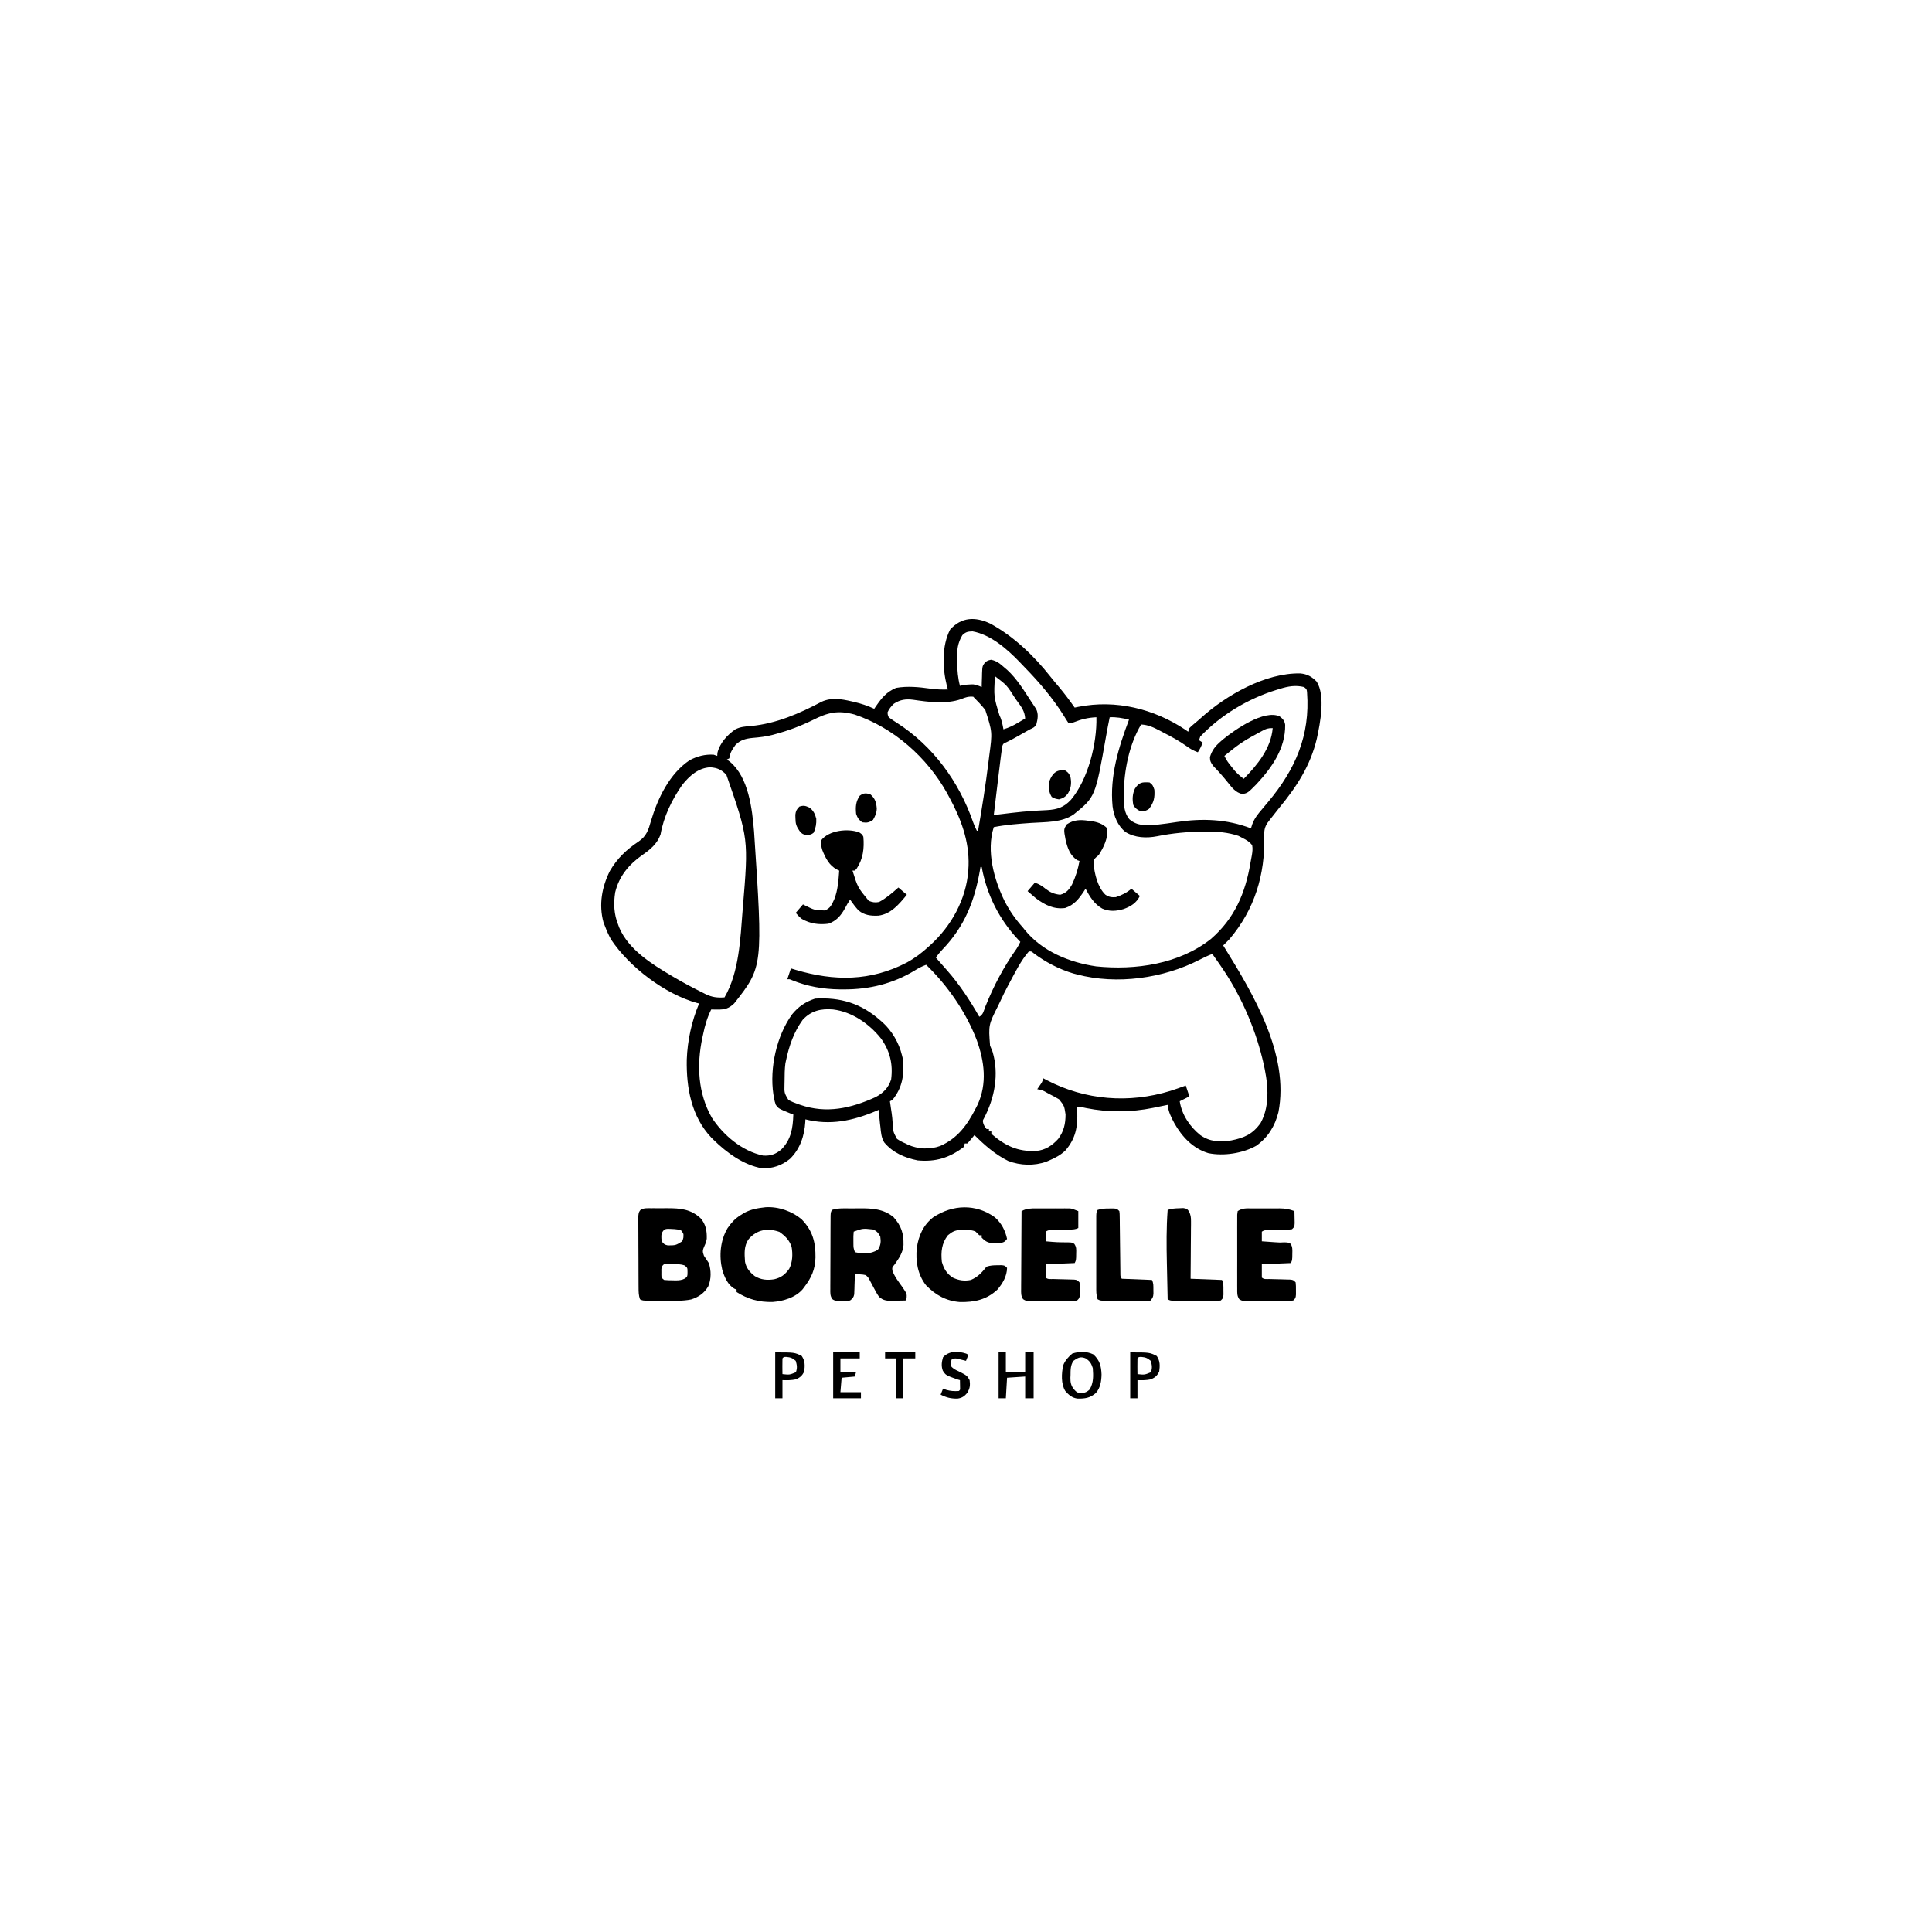 <?xml version="1.0" encoding="UTF-8"?>
<svg version="1.1" xmlns="http://www.w3.org/2000/svg" width="1600" height="1600">
<path d="M0 0 C19.288 10.433 36.337 26.778 49.852 43.926 C52.177 46.876 54.595 49.735 57.023 52.602 C61.613 58.089 65.841 63.755 69.961 69.602 C71.014 69.385 72.067 69.168 73.152 68.945 C104.05 62.859 135.389 70.476 161.645 87.941 C162.409 88.489 163.173 89.037 163.961 89.602 C164.291 88.612 164.621 87.622 164.961 86.602 C166.527 85.023 166.527 85.023 168.523 83.352 C169.164 82.81 169.805 82.269 170.465 81.711 C171.289 81.015 172.112 80.319 172.961 79.602 C173.528 79.089 174.094 78.576 174.678 78.048 C195.602 59.226 227.787 40.78 256.832 41.285 C262.665 41.875 266.352 43.951 270.398 48.102 C277.734 59.838 273.319 82.401 270.5 95.346 C265.12 117.859 253.806 135.126 239.242 152.793 C236.767 155.84 234.343 158.919 231.961 162.039 C231.218 163.007 230.476 163.975 229.711 164.973 C227.315 168.571 226.818 171.396 226.969 175.664 C227.759 207.93 219.039 236.859 197.961 261.602 C196.328 263.308 194.657 264.957 192.961 266.602 C193.322 267.183 193.683 267.765 194.056 268.364 C217.934 306.912 247.938 357.099 238.703 404.664 C235.775 416.252 230.157 425.437 220.336 432.477 C209.063 438.784 193.254 441.181 180.711 438.602 C168.097 434.866 158.837 425.072 152.538 413.842 C149.828 408.834 147.598 404.366 146.961 398.602 C146.402 398.717 145.843 398.833 145.268 398.953 C142.687 399.486 140.105 400.012 137.523 400.539 C136.645 400.721 135.766 400.904 134.861 401.092 C116.553 404.807 97.769 404.934 79.445 401.258 C75.897 400.478 75.897 400.478 71.961 400.602 C72.007 401.701 72.054 402.801 72.102 403.934 C72.486 416.767 70.925 426.286 62.293 436.375 C58.33 440.159 53.971 442.463 48.961 444.602 C48.169 444.941 47.378 445.28 46.562 445.629 C36.449 449.274 24.915 448.866 14.93 445.055 C4.281 439.843 -4.708 431.932 -13.039 423.602 C-13.654 424.36 -13.654 424.36 -14.281 425.133 C-14.82 425.783 -15.359 426.432 -15.914 427.102 C-16.448 427.751 -16.981 428.401 -17.531 429.07 C-18.029 429.576 -18.526 430.081 -19.039 430.602 C-19.699 430.602 -20.359 430.602 -21.039 430.602 C-21.369 431.592 -21.699 432.582 -22.039 433.602 C-33.96 442.52 -45.126 445.961 -60.039 444.602 C-70.641 442.507 -80.735 438.169 -87.743 429.718 C-90.169 425.757 -90.458 421.46 -90.914 416.914 C-91.03 415.978 -91.146 415.041 -91.266 414.076 C-91.73 410.207 -92.039 406.505 -92.039 402.602 C-93.385 403.182 -93.385 403.182 -94.758 403.773 C-113.815 411.815 -132.567 415.766 -153.039 410.602 C-153.065 411.268 -153.091 411.934 -153.117 412.621 C-153.827 424.163 -157.393 435.18 -165.887 443.387 C-172.628 448.842 -180.204 451.4 -188.887 451.145 C-204.168 448.512 -218.269 438.186 -229.039 427.602 C-229.979 426.681 -229.979 426.681 -230.938 425.742 C-247.489 408.217 -251.717 384.432 -251.289 361.168 C-250.753 345.553 -247.171 328.985 -241.039 314.602 C-241.883 314.422 -241.883 314.422 -242.745 314.238 C-269.521 306.808 -298.84 284.428 -314.039 261.602 C-315.985 258.02 -317.602 254.414 -319.039 250.602 C-319.452 249.529 -319.864 248.457 -320.289 247.352 C-324.251 232.826 -321.604 218.074 -314.914 204.789 C-308.824 194.368 -301.068 187.076 -291.129 180.48 C-284.626 176.046 -283.004 170.884 -280.914 163.414 C-275.342 144.739 -265.584 124.272 -248.871 113.16 C-242.538 109.84 -236.219 108.187 -229.039 108.602 C-227.554 109.097 -227.554 109.097 -226.039 109.602 C-225.998 108.797 -225.957 107.993 -225.914 107.164 C-223.892 98.932 -217.899 92.373 -211.039 87.602 C-206.83 85.457 -202.671 85.204 -198.039 84.852 C-177.043 82.831 -157.978 74.506 -139.52 64.73 C-131.615 61.133 -123.326 62.451 -115.164 64.352 C-114.38 64.529 -113.597 64.707 -112.79 64.89 C-106.969 66.26 -101.458 68.042 -96.039 70.602 C-95.543 69.866 -95.046 69.129 -94.535 68.371 C-89.693 61.416 -85.88 56.676 -77.977 53.289 C-68.507 51.636 -59.13 52.572 -49.686 53.885 C-44.738 54.563 -40.024 54.78 -35.039 54.602 C-35.348 53.488 -35.658 52.374 -35.977 51.227 C-39.574 36.634 -40.155 18.656 -33.227 5.039 C-23.883 -5.373 -12.478 -5.862 0 0 Z M-23.039 9.602 C-26.956 16.099 -27.621 22.019 -27.414 29.477 C-27.401 30.441 -27.388 31.405 -27.375 32.399 C-27.234 38.929 -26.736 45.269 -25.039 51.602 C-24.297 51.44 -23.554 51.279 -22.789 51.113 C-20.47 50.682 -18.388 50.438 -16.039 50.414 C-15.4 50.4 -14.76 50.386 -14.102 50.371 C-11.515 50.66 -9.411 51.56 -7.039 52.602 C-7.013 51.349 -6.987 50.096 -6.961 48.805 C-6.905 47.154 -6.847 45.503 -6.789 43.852 C-6.768 42.614 -6.768 42.614 -6.746 41.352 C-6.499 35.224 -6.499 35.224 -4.164 32.062 C-2.039 30.602 -2.039 30.602 0.711 29.977 C5.527 30.903 8.328 33.411 11.961 36.602 C12.639 37.174 13.317 37.746 14.016 38.336 C22.179 45.812 27.96 55.386 33.961 64.602 C34.697 65.702 34.697 65.702 35.448 66.825 C35.902 67.52 36.356 68.214 36.824 68.93 C37.428 69.843 37.428 69.843 38.044 70.774 C40.133 74.938 39.358 79.08 38.211 83.477 C36.707 86.032 35.609 86.376 32.961 87.602 C31.73 88.279 30.503 88.966 29.281 89.66 C28.258 90.239 28.258 90.239 27.215 90.83 C25.803 91.632 24.392 92.434 22.98 93.236 C19.855 95.005 16.754 96.701 13.516 98.262 C10.846 99.345 10.846 99.345 9.961 101.602 C9.546 104.384 9.177 107.157 8.84 109.949 C8.735 110.794 8.63 111.639 8.522 112.509 C8.186 115.227 7.855 117.945 7.523 120.664 C7.304 122.438 7.085 124.212 6.865 125.986 C5.523 136.853 4.228 147.726 2.961 158.602 C3.607 158.521 4.253 158.441 4.919 158.358 C8.036 157.974 11.155 157.599 14.273 157.227 C15.43 157.088 16.587 156.949 17.779 156.806 C23.999 156.087 30.202 155.484 36.453 155.098 C37.658 155.023 38.863 154.948 40.104 154.871 C42.423 154.736 44.742 154.615 47.062 154.512 C55.503 154.02 60.988 152.29 66.898 145.914 C81.106 128.958 88.461 99.385 87.961 77.602 C81.183 77.896 75.513 79.246 69.211 81.762 C66.961 82.602 66.961 82.602 64.961 82.602 C63.631 80.669 62.416 78.735 61.211 76.727 C51.979 61.927 40.775 48.779 28.624 36.312 C27.153 34.799 25.7 33.268 24.25 31.734 C14.056 21.144 0.406 9.156 -14.602 6.477 C-18.615 6.622 -20.112 6.837 -23.039 9.602 Z M3.961 43.602 C2.928 60.383 2.928 60.383 7.715 76.141 C9.589 79.842 10.216 83.539 10.961 87.602 C15.499 86.252 19.28 84.41 23.336 81.977 C24.396 81.345 25.455 80.713 26.547 80.062 C27.344 79.58 28.14 79.098 28.961 78.602 C28.586 72.632 25.893 69.068 22.461 64.414 C21.923 63.67 21.385 62.926 20.83 62.16 C13.797 51.055 13.797 51.055 3.961 43.602 Z M239.836 54.102 C238.925 54.376 238.014 54.651 237.076 54.934 C213.355 62.31 191.207 75.566 173.961 93.602 C173.631 94.592 173.301 95.582 172.961 96.602 C173.951 97.262 174.941 97.922 175.961 98.602 C174.836 101.574 173.738 103.936 171.961 106.602 C168.336 105.293 165.523 103.708 162.441 101.406 C156.664 97.276 150.574 93.984 144.273 90.727 C143.185 90.146 142.096 89.566 140.975 88.969 C135.602 86.173 131.061 83.863 124.961 83.602 C114.885 100.543 110.802 122.091 110.586 141.602 C110.572 142.462 110.558 143.322 110.543 144.209 C110.59 150.384 111.128 157.423 115.413 162.23 C122.169 167.982 129.543 167.113 137.961 166.602 C143.544 166.024 149.088 165.194 154.637 164.355 C175.878 161.21 195.774 161.939 215.961 169.602 C216.518 167.857 216.518 167.857 217.086 166.078 C218.891 161.28 221.645 157.831 224.961 153.977 C226.132 152.572 227.303 151.167 228.473 149.762 C229.058 149.064 229.644 148.367 230.248 147.649 C252.677 120.847 265.073 92.599 262.41 57.113 C262.179 54.438 262.179 54.438 259.961 52.602 C252.859 50.843 246.684 51.959 239.836 54.102 Z M-24.102 62.602 C-36.555 66.905 -50.871 64.997 -63.684 63.138 C-69.764 62.331 -74.528 62.947 -79.789 66.414 C-82.143 68.703 -83.691 70.605 -85.039 73.602 C-84.875 75.652 -84.875 75.652 -84.039 77.602 C-81.773 79.314 -79.572 80.807 -77.164 82.289 C-47.299 101.455 -25.792 131.011 -14.195 164.379 C-13.284 166.92 -12.321 169.234 -11.039 171.602 C-10.709 171.602 -10.379 171.602 -10.039 171.602 C-6.774 152.696 -3.77 133.771 -1.439 114.726 C-1.216 112.908 -0.989 111.091 -0.758 109.273 C1.825 89.887 1.825 89.887 -4.039 71.602 C-7.139 67.693 -10.515 64.126 -14.039 60.602 C-17.957 60.274 -20.522 61.083 -24.102 62.602 Z M-146.789 79.852 C-156.956 84.843 -167.11 88.669 -178.039 91.602 C-178.701 91.786 -179.363 91.971 -180.045 92.162 C-185.609 93.653 -191.131 94.24 -196.859 94.725 C-202.378 95.279 -206.844 96.402 -210.902 100.469 C-213.587 104.188 -215.474 106.944 -216.039 111.602 C-217.029 112.097 -217.029 112.097 -218.039 112.602 C-216.74 113.561 -216.74 113.561 -215.414 114.539 C-200.06 127.545 -197.14 153.318 -195.557 172.251 C-188.143 284.249 -188.143 284.249 -212.039 314.602 C-216.467 318.819 -219.711 319.735 -225.727 319.664 C-226.72 319.655 -227.714 319.646 -228.738 319.637 C-229.877 319.619 -229.877 319.619 -231.039 319.602 C-234.353 326.252 -236.236 332.778 -237.727 340.039 C-237.939 341.012 -238.151 341.984 -238.369 342.986 C-243.136 365.496 -242.119 388.957 -230.477 409.289 C-220.912 423.832 -205.484 436.943 -188.039 440.602 C-181.966 440.967 -177.747 439.561 -173.039 435.602 C-164.863 427.425 -163.391 417.829 -163.039 406.602 C-163.943 406.261 -164.846 405.921 -165.777 405.57 C-175.208 401.695 -175.208 401.695 -177.535 398.633 C-178.297 396.581 -178.736 394.768 -179.039 392.602 C-179.214 391.668 -179.39 390.735 -179.57 389.773 C-182.781 368.049 -176.937 341.435 -164.039 323.602 C-158.682 317.07 -153.003 313.256 -145.039 310.602 C-124.097 309.352 -106.963 314.484 -91.039 328.602 C-90.414 329.133 -89.789 329.664 -89.145 330.211 C-81.341 337.328 -75.489 347.339 -73.039 357.602 C-72.699 358.994 -72.699 358.994 -72.352 360.414 C-71.067 373.521 -72.509 384.171 -81.039 394.602 C-81.699 394.932 -82.359 395.262 -83.039 395.602 C-82.918 396.438 -82.797 397.275 -82.672 398.137 C-82.421 399.883 -82.421 399.883 -82.164 401.664 C-81.876 403.569 -81.876 403.569 -81.582 405.512 C-81.192 408.23 -80.934 410.919 -80.777 413.66 C-80.431 420.737 -80.431 420.737 -77.191 426.773 C-74.87 428.382 -72.643 429.519 -70.039 430.602 C-69.092 431.083 -69.092 431.083 -68.125 431.574 C-59.921 435.327 -49.872 435.721 -41.438 432.664 C-26.95 426.246 -19.072 415.359 -12.039 401.602 C-11.531 400.612 -11.023 399.622 -10.5 398.602 C-2.321 380.999 -4.785 362.417 -11.241 344.674 C-20.163 321.502 -35.237 299.864 -53.039 282.602 C-56.473 283.883 -59.451 285.384 -62.539 287.352 C-80.634 298.326 -100.043 303.007 -121.102 302.977 C-122.268 302.975 -123.433 302.973 -124.635 302.972 C-138.296 302.781 -151.458 300.537 -164.141 295.336 C-166.011 294.481 -166.011 294.481 -168.039 294.602 C-167.049 291.632 -166.059 288.662 -165.039 285.602 C-163.674 286.011 -162.309 286.421 -160.902 286.844 C-129.151 296.25 -99.032 296.314 -69.164 280.789 C-62.469 277.139 -56.662 272.765 -51.039 267.602 C-50.553 267.164 -50.068 266.726 -49.567 266.274 C-32.132 250.407 -19.935 228.439 -18.129 204.613 C-18.099 203.949 -18.07 203.286 -18.039 202.602 C-17.999 201.948 -17.959 201.294 -17.918 200.621 C-17.259 179.962 -24.318 161.444 -34.039 143.602 C-34.605 142.543 -35.171 141.485 -35.754 140.395 C-52.256 110.768 -79.978 86.272 -112.25 75.352 C-126.12 71.622 -134.268 73.563 -146.789 79.852 Z M98.961 77.602 C97.872 82.898 96.844 88.2 95.918 93.527 C87.057 143.62 87.057 143.62 69.164 158.051 C59.201 165.005 45.769 164.288 34.086 165.102 C23.617 165.834 13.279 166.568 2.961 168.602 C-3.397 188.31 3.167 212.227 12.068 230.143 C16.185 238.101 20.964 244.913 26.961 251.602 C27.51 252.292 28.059 252.983 28.625 253.695 C42.948 271.476 65.714 280.699 87.773 283.914 C120.256 287.233 156.457 282.051 182.711 261.289 C202.397 244.314 211.425 223.036 215.583 197.849 C215.919 195.851 216.309 193.862 216.707 191.875 C217.183 188.903 217.491 186.562 216.961 183.602 C214.744 180.691 212.209 179.206 208.961 177.602 C207.868 177.024 206.775 176.447 205.648 175.852 C197.035 172.932 188.38 172.242 179.336 172.289 C177.74 172.292 177.74 172.292 176.112 172.295 C163.519 172.449 150.701 173.621 138.344 176.134 C129.387 177.892 119.827 177.493 111.961 172.602 C105.528 167.352 102.377 159.474 101.344 151.395 C98.922 126.397 106.251 102.657 114.961 79.602 C109.498 78.247 104.601 77.362 98.961 77.602 Z M-255.039 133.602 C-263.633 145.977 -270.403 159.81 -273.008 174.723 C-275.758 182.4 -281.516 187.158 -288.039 191.664 C-299.053 199.335 -307.401 209.275 -310.57 222.613 C-312.04 231.98 -311.612 240.802 -308.039 249.602 C-307.598 250.779 -307.598 250.779 -307.148 251.98 C-299.349 270.111 -280.337 281.959 -264.039 291.602 C-263.388 291.988 -262.736 292.375 -262.065 292.774 C-254.244 297.385 -246.239 301.638 -238.102 305.664 C-237.333 306.059 -236.564 306.453 -235.772 306.86 C-230.266 309.513 -226.142 309.983 -220.039 309.602 C-207.927 288.952 -206.883 260.996 -205.039 237.602 C-204.952 236.538 -204.952 236.538 -204.864 235.453 C-200.091 178.174 -200.091 178.174 -218.453 125.344 C-222.383 121.026 -226.089 119.4 -231.914 119.039 C-241.78 119.517 -249.097 126.204 -255.039 133.602 Z M-8.039 201.602 C-8.149 202.259 -8.258 202.917 -8.371 203.595 C-12.863 229.843 -21.121 250.795 -39.691 270.113 C-41.657 272.196 -43.385 274.27 -45.039 276.602 C-44.661 277.028 -44.284 277.455 -43.895 277.895 C-42.685 279.268 -41.482 280.646 -40.281 282.027 C-38.714 283.826 -37.135 285.615 -35.547 287.395 C-25.267 299.067 -16.763 312.118 -9.039 325.602 C-5.833 323.999 -5.328 320.614 -4.102 317.414 C2.745 300.296 11.111 284.384 21.807 269.359 C23.026 267.503 24.006 265.604 24.961 263.602 C24.427 263.054 23.894 262.506 23.344 261.941 C7.402 244.979 -2.848 224.519 -7.039 201.602 C-7.369 201.602 -7.699 201.602 -8.039 201.602 Z M31.961 271.602 C25.355 279.214 20.71 288.763 15.961 297.602 C15.624 298.222 15.288 298.843 14.941 299.483 C12.453 304.117 10.184 308.835 7.961 313.602 C7.504 314.553 7.047 315.505 6.576 316.485 C-1.426 332.429 -1.426 332.429 -0.121 349.487 C0.539 351.205 1.248 352.905 1.961 354.602 C7.494 373.219 3.684 392.956 -5.207 409.816 C-6.225 411.59 -6.225 411.59 -5.789 413.664 C-5.014 415.874 -5.014 415.874 -3.039 418.602 C-2.379 418.602 -1.719 418.602 -1.039 418.602 C-1.039 419.262 -1.039 419.922 -1.039 420.602 C-0.379 420.602 0.281 420.602 0.961 420.602 C0.961 421.262 0.961 421.922 0.961 422.602 C12.429 432.502 22.791 437.48 38 436.772 C45.589 436.112 51.222 432.387 56.266 426.863 C60.998 420.55 62.407 414.227 62.395 406.438 C61.325 399.441 61.325 399.441 57.06 394.025 C54.723 392.585 52.356 391.324 49.898 390.102 C48.656 389.44 48.656 389.44 47.389 388.766 C43.377 386.45 43.377 386.45 38.961 385.602 C39.6 384.673 40.24 383.745 40.898 382.789 C43.047 379.759 43.047 379.759 43.961 376.602 C44.942 377.121 45.923 377.641 46.934 378.176 C78.789 394.762 114.883 397.597 149.312 387 C153.567 385.632 157.77 384.154 161.961 382.602 C162.951 385.572 163.941 388.542 164.961 391.602 C161.001 393.582 161.001 393.582 156.961 395.602 C158.633 406.722 165.338 416.673 173.961 423.602 C182.024 429.272 190.005 429.484 199.547 428.07 C210.443 425.933 217.409 422.835 223.961 413.602 C232.395 398.314 229.879 378.982 225.961 362.602 C225.679 361.418 225.679 361.418 225.391 360.21 C218.764 333.311 206.79 306.38 190.961 283.602 C190.309 282.655 189.656 281.709 188.984 280.734 C187.324 278.346 185.651 275.969 183.961 273.602 C180.298 274.974 176.864 276.632 173.393 278.419 C143.353 293.866 104.961 299.284 71.961 290.602 C70.932 290.335 69.904 290.068 68.844 289.793 C57.02 286.265 45.589 280.299 35.781 272.852 C34.054 271.413 34.054 271.413 31.961 271.602 Z M-155.281 328.18 C-162.525 338.16 -166.534 349.63 -169.039 361.602 C-169.231 362.505 -169.423 363.409 -169.621 364.34 C-170.233 369.115 -170.264 373.854 -170.289 378.664 C-170.31 379.644 -170.33 380.625 -170.352 381.635 C-170.537 388.724 -170.537 388.724 -167.039 394.602 C-164.488 395.898 -162.219 396.879 -159.539 397.789 C-158.464 398.17 -158.464 398.17 -157.367 398.559 C-135.581 406.052 -115.43 401.509 -95.023 392.23 C-88.581 388.826 -84.348 384.61 -82.039 377.602 C-80.389 365.004 -82.939 354.119 -90.352 343.723 C-100.038 331.548 -114.305 321.523 -130.039 319.602 C-140.04 318.711 -148.308 320.59 -155.281 328.18 Z " fill="#000000" transform="translate(820.039,516.398)"/>
<path d="M0 0 C2.6 2.005 4.028 3.624 4.523 6.93 C4.813 26.459 -6.482 42.359 -19.267 56.124 C-26.48 63.421 -26.48 63.421 -30.938 64.312 C-36.48 63.108 -39.677 58.864 -43.062 54.562 C-46.851 49.808 -50.846 45.354 -55.062 40.977 C-57.083 38.334 -57.734 37.013 -57.812 33.688 C-56.034 27.939 -53.318 24.525 -48.812 20.625 C-48.189 20.081 -47.565 19.538 -46.923 18.978 C-36.993 10.844 -12.763 -5.956 0 0 Z M-14.699 12.066 C-15.638 12.576 -16.577 13.086 -17.545 13.611 C-18.52 14.152 -19.495 14.693 -20.5 15.25 C-21.456 15.764 -22.412 16.277 -23.396 16.807 C-29.681 20.255 -35.287 24.129 -40.812 28.688 C-41.823 29.492 -42.834 30.296 -43.875 31.125 C-44.514 31.641 -45.154 32.156 -45.812 32.688 C-44.216 36.308 -41.997 39.132 -39.5 42.188 C-38.361 43.595 -38.361 43.595 -37.199 45.031 C-34.906 47.583 -32.551 49.632 -29.812 51.688 C-18.396 40.04 -7.281 26.576 -5.812 9.688 C-9.943 9.688 -11.194 10.162 -14.699 12.066 Z " fill="#000000" transform="translate(1059.812,593.312)"/>
<path d="M0 0 C2.644 1.644 3.698 3.008 4.605 5.988 C5.498 11.106 4.918 14.83 2.301 19.328 C0.185 22.047 -1.708 23.078 -5 24 C-8.25 23.438 -8.25 23.438 -11 22 C-13.622 17.844 -13.667 13.77 -13 9 C-10.533 2.559 -7.128 -0.873 0 0 Z " fill="#000000" transform="translate(882,638)"/>
<path d="M0 0 C2.616 1.831 2.97 2.91 4 6 C4.426 12.496 3.666 16.486 -0.375 21.812 C-2.637 23.466 -4.199 23.867 -7 24 C-10.042 22.727 -11.581 21.647 -13.375 18.875 C-14.395 14.183 -14.195 9.509 -12.105 5.121 C-8.714 -0.15 -6.108 -0.429 0 0 Z " fill="#000000" transform="translate(952,648)"/>
<path d="M0 0 C3.849 3.421 4.75 6.757 5.105 11.715 C4.934 15.433 3.847 17.767 2 21 C-1.491 23.327 -2.892 23.503 -7 23 C-9.848 20.768 -10.85 19.45 -12 16 C-12.562 10.327 -12.308 5.843 -9 1 C-5.896 -1.38 -3.623 -1.359 0 0 Z " fill="#000000" transform="translate(721,658)"/>
<path d="M0 0 C3.306 2.302 4.722 5.368 5.723 9.199 C5.937 13.408 5.288 16.911 3.598 20.762 C1.723 22.199 1.723 22.199 -1.652 22.824 C-5.399 22.178 -5.873 22.027 -8.152 19.324 C-10.846 15.363 -11.451 13.557 -11.527 8.824 C-11.553 7.868 -11.579 6.911 -11.605 5.926 C-11.225 2.765 -10.486 1.459 -8.277 -0.801 C-4.832 -1.949 -3.248 -1.524 0 0 Z " fill="#000000" transform="translate(670.277,668.801)"/>
<path d="M0 0 C1.022 0.119 1.022 0.119 2.064 0.24 C7.503 0.966 12.011 2.386 15.938 6.312 C16.709 14.379 13.112 21.645 8.938 28.312 C8.212 28.944 7.486 29.576 6.738 30.227 C4.635 32.269 4.635 32.269 4.555 35.562 C5.436 44.191 7.928 55.027 14.348 61.234 C17.34 63.264 19.348 63.495 22.938 63.312 C27.708 61.768 32.133 59.621 35.938 56.312 C38.248 58.292 40.557 60.273 42.938 62.312 C40 68.187 35.569 70.895 29.562 73.125 C23.378 74.952 17.747 75.395 11.75 72.75 C5.113 69.002 1.423 62.882 -2.062 56.312 C-2.487 56.976 -2.911 57.64 -3.348 58.324 C-7.649 64.8 -11.446 69.774 -19.062 72.312 C-28.442 73.461 -35.636 69.801 -43.062 64.312 C-45.436 62.354 -47.751 60.346 -50.062 58.312 C-48.083 56.002 -46.102 53.693 -44.062 51.312 C-40.54 52.413 -38.081 54.023 -35.25 56.312 C-31.179 59.433 -28.187 60.734 -23.062 61.312 C-17.99 59.92 -15.745 57.153 -13.227 52.766 C-10.294 46.586 -8.291 40.033 -7.062 33.312 C-7.619 33.127 -8.176 32.941 -8.75 32.75 C-14.886 28.936 -16.954 22.729 -18.555 16.031 C-20.226 7.082 -20.226 7.082 -17.5 2.938 C-11.92 -0.782 -6.441 -0.938 0 0 Z " fill="#000000" transform="translate(901.062,679.688)"/>
<path d="M0 0 C2.375 1.625 2.375 1.625 3.375 3.625 C4.232 13.163 3.187 21.804 -2.137 29.934 C-2.628 30.492 -3.119 31.05 -3.625 31.625 C-4.285 31.625 -4.945 31.625 -5.625 31.625 C-1.261 45.584 -1.261 45.584 7.875 56.688 C11.165 57.921 12.866 58.232 16.375 57.625 C22.314 54.465 27.383 50.086 32.375 45.625 C34.685 47.605 36.995 49.585 39.375 51.625 C33.083 59.333 26.223 67.682 15.773 68.938 C9.52 69.213 4.357 68.613 -0.625 64.625 C-3.195 61.776 -5.46 58.791 -7.625 55.625 C-9.246 58.057 -10.586 60.421 -11.938 63 C-15.256 68.977 -19.029 73.346 -25.625 75.625 C-33.62 76.574 -40.594 75.648 -47.625 71.625 C-49.582 70.065 -51.013 68.559 -52.625 66.625 C-50.645 64.315 -48.665 62.005 -46.625 59.625 C-45.912 59.986 -45.199 60.347 -44.465 60.719 C-36.916 64.421 -36.916 64.421 -28.625 64.625 C-23.9 62.886 -22.77 59.771 -20.727 55.402 C-17.713 47.805 -17.209 39.711 -16.625 31.625 C-17.235 31.336 -17.844 31.047 -18.473 30.75 C-24.966 27.356 -28.015 21.169 -30.625 14.625 C-31.559 11.623 -31.736 9.854 -31.625 6.625 C-25.294 -1.816 -9.279 -3.52 0 0 Z " fill="#000000" transform="translate(711.625,689.375)"/>
<path d="M0 0 C10.573 -0.63 22.022 3.351 29.996 10.289 C38.916 19.601 41.333 29.089 41.211 41.638 C40.912 51.581 37.897 58.349 31.859 66.234 C31.43 66.803 31.001 67.371 30.559 67.957 C24.591 74.84 14.565 77.8 5.73 78.473 C-5.525 78.716 -14.647 76.276 -24.141 70.234 C-24.141 69.574 -24.141 68.914 -24.141 68.234 C-24.737 67.986 -25.334 67.737 -25.949 67.48 C-31.49 64.33 -34.254 57.674 -36.016 51.797 C-38.723 40.261 -37.683 27.53 -31.555 17.27 C-28.394 12.721 -25.498 9.497 -20.766 6.547 C-19.85 5.966 -18.935 5.384 -17.992 4.785 C-12.173 1.621 -6.511 0.713 0 0 Z M-14.016 26.297 C-18.219 32.107 -17.584 38.314 -17.141 45.234 C-16.147 50.366 -13.189 53.847 -9.152 57.004 C-3.973 60.172 1.126 60.588 7.047 59.672 C12.761 58.288 16.042 55.808 19.465 50.961 C22.245 45.526 22.488 38.754 21.422 32.785 C19.505 27.068 16.095 23.816 11.297 20.422 C1.556 17.057 -7.166 18.515 -14.016 26.297 Z " fill="#000000" transform="translate(634.141,999.766)"/>
<path d="M0 0 C5.367 4.89 8.441 10.732 9.938 17.766 C8.064 20.27 7.131 20.737 3.977 21.199 C2.85 21.201 1.723 21.202 0.562 21.203 C-0.559 21.222 -1.68 21.242 -2.836 21.262 C-6.671 20.672 -8.35 19.493 -11.062 16.766 C-11.062 16.106 -11.062 15.446 -11.062 14.766 C-11.723 14.766 -12.383 14.766 -13.062 14.766 C-14.084 13.787 -15.083 12.786 -16.062 11.766 C-19.094 10.25 -21.942 10.516 -25.312 10.453 C-27.269 10.397 -27.269 10.397 -29.266 10.34 C-33.651 10.832 -35.69 11.972 -39.062 14.766 C-44.27 21.4 -44.903 28.637 -44.062 36.766 C-42.439 42.514 -39.972 46.665 -34.875 49.891 C-29.952 52.18 -25.4 52.833 -20.062 51.766 C-14.288 49.383 -10.871 45.553 -7.062 40.766 C-3.839 39.691 -1.388 39.599 2 39.578 C3.063 39.564 4.127 39.55 5.223 39.535 C7.938 39.766 7.938 39.766 9.938 41.766 C9.82 48.701 6.322 54.626 1.938 59.766 C-7.117 68.196 -16.999 70.268 -29.125 70.051 C-40.469 69.229 -49.323 64.201 -57.164 56.18 C-64.134 47.317 -65.939 36.117 -64.789 25.16 C-63.264 14.957 -59.376 6.157 -51.062 -0.234 C-35.126 -10.69 -15.902 -11.576 0 0 Z " fill="#000000" transform="translate(824.062,1008.234)"/>
<path d="M0 0 C0.707 -0.003 1.414 -0.006 2.142 -0.009 C3.64 -0.011 5.138 -0.005 6.636 0.007 C8.901 0.023 11.164 0.008 13.43 -0.012 C24.27 -0.029 32.993 0.708 41.141 8.449 C45.35 13.38 46.299 18.873 46.113 25.23 C45.796 27.463 45.199 29.116 44.242 31.148 C42.661 34.723 42.426 35.814 43.805 39.398 C45.1 41.423 46.432 43.425 47.805 45.398 C49.83 51.474 49.905 58.851 47.305 64.773 C43.959 70.408 39.328 73.602 33.156 75.551 C26.3 76.941 19.247 76.659 12.282 76.604 C9.849 76.586 7.416 76.584 4.982 76.584 C3.435 76.579 1.887 76.573 0.34 76.566 C-0.751 76.565 -0.751 76.565 -1.863 76.563 C-6.963 76.515 -6.963 76.515 -9.195 75.398 C-10.331 71.993 -10.336 69.363 -10.356 65.771 C-10.361 65.103 -10.366 64.434 -10.371 63.745 C-10.386 61.536 -10.393 59.327 -10.398 57.117 C-10.404 55.582 -10.41 54.046 -10.416 52.511 C-10.426 49.293 -10.432 46.075 -10.436 42.857 C-10.441 38.731 -10.465 34.605 -10.494 30.479 C-10.512 27.308 -10.517 24.138 -10.519 20.967 C-10.522 19.445 -10.53 17.924 -10.543 16.402 C-10.56 14.277 -10.558 12.151 -10.552 10.025 C-10.557 8.21 -10.557 8.21 -10.563 6.359 C-10.195 3.398 -10.195 3.398 -8.875 1.509 C-6.067 -0.348 -3.31 0.009 0 0 Z M10.051 18.695 C7.982 21.522 8.444 24.028 8.805 27.398 C10.38 29.534 11.266 30.295 13.891 30.797 C20.393 30.753 20.393 30.753 25.805 27.398 C26.88 24.445 26.88 24.445 26.805 21.398 C25.188 18.333 25.188 18.333 22.965 17.727 C20.703 17.383 18.53 17.195 16.242 17.148 C15.478 17.123 14.713 17.097 13.926 17.07 C11.733 17.241 11.733 17.241 10.051 18.695 Z M8.805 48.398 C8.486 50.538 8.486 50.538 8.555 52.898 C8.55 53.693 8.544 54.487 8.539 55.305 C8.615 57.617 8.615 57.617 10.805 59.398 C13.312 59.625 15.673 59.723 18.18 59.711 C19.189 59.735 19.189 59.735 20.219 59.76 C23.307 59.763 25.51 59.554 28.258 58.102 C30.166 56.338 30.166 56.338 30.18 52.836 C30.161 49.337 30.161 49.337 27.805 47.398 C24.327 46.152 20.844 46.232 17.18 46.211 C15.459 46.19 15.459 46.19 13.703 46.168 C10.677 46.093 10.677 46.093 8.805 48.398 Z " fill="#000000" transform="translate(539.195,1000.602)"/>
<path d="M0 0 C2.182 -0.01 4.362 -0.041 6.544 -0.072 C16.749 -0.15 26.505 0.39 34.651 7.24 C41.113 14.494 43.085 20.641 42.905 30.338 C42.354 36.636 39.252 41.129 35.651 46.24 C33.445 48.938 33.445 48.938 33.675 51.396 C35.416 56.469 38.797 60.651 41.878 65.002 C45.686 70.605 45.686 70.605 45.487 74.271 C45.211 74.921 44.935 75.571 44.651 76.24 C41.921 76.321 39.194 76.381 36.464 76.428 C35.695 76.453 34.926 76.478 34.134 76.504 C29.484 76.564 26.275 76.46 22.651 73.24 C20.863 70.664 19.407 67.959 17.964 65.178 C17.192 63.727 16.417 62.278 15.639 60.83 C15.137 59.869 15.137 59.869 14.625 58.888 C13.637 57.06 13.637 57.06 11.651 55.24 C9.449 54.78 9.449 54.78 7.026 54.615 C6.209 54.54 5.392 54.466 4.55 54.389 C3.923 54.34 3.297 54.291 2.651 54.24 C2.637 54.8 2.622 55.36 2.607 55.937 C2.532 58.476 2.436 61.014 2.339 63.553 C2.316 64.434 2.294 65.315 2.27 66.223 C2.217 67.494 2.217 67.494 2.163 68.791 C2.137 69.571 2.11 70.352 2.083 71.156 C1.546 73.748 0.75 74.661 -1.349 76.24 C-4.38 76.639 -4.38 76.639 -7.849 76.615 C-9.566 76.627 -9.566 76.627 -11.318 76.639 C-14.349 76.24 -14.349 76.24 -16.016 75.136 C-18.017 72.29 -17.716 69.957 -17.705 66.506 C-17.707 65.826 -17.709 65.146 -17.712 64.445 C-17.715 62.198 -17.696 59.952 -17.677 57.705 C-17.674 56.145 -17.672 54.584 -17.671 53.024 C-17.667 49.755 -17.652 46.486 -17.63 43.217 C-17.602 39.021 -17.591 34.825 -17.586 30.63 C-17.582 27.408 -17.572 24.187 -17.561 20.966 C-17.555 19.419 -17.55 17.871 -17.546 16.324 C-17.539 14.164 -17.526 12.005 -17.51 9.845 C-17.503 8.615 -17.496 7.385 -17.489 6.118 C-17.349 3.24 -17.349 3.24 -16.349 1.24 C-11.112 -0.505 -5.483 0.015 0 0 Z M1.651 19.24 C1.402 21.83 1.324 24.159 1.401 26.74 C1.406 27.43 1.411 28.12 1.417 28.83 C1.434 32.663 1.434 32.663 2.651 36.24 C9.578 37.693 15.538 37.962 21.651 34.24 C24.116 30.543 24.329 27.53 23.651 23.24 C21.919 20.225 20.793 18.677 17.526 17.428 C9.185 16.525 9.185 16.525 1.651 19.24 Z " fill="#000000" transform="translate(705.349,1000.76)"/>
<path d="M0 0 C0.826 -0.002 1.652 -0.004 2.503 -0.006 C4.247 -0.007 5.991 -0.003 7.735 0.005 C10.397 0.016 13.059 0.005 15.721 -0.008 C17.418 -0.006 19.115 -0.004 20.812 0 C21.605 -0.004 22.398 -0.008 23.215 -0.012 C23.963 -0.006 24.71 0 25.48 0.007 C26.458 0.009 26.458 0.009 27.456 0.012 C29.473 0.266 29.473 0.266 34.473 2.266 C34.473 6.886 34.473 11.506 34.473 16.266 C31.967 17.518 30.118 17.457 27.316 17.547 C25.783 17.603 25.783 17.603 24.219 17.66 C20.973 17.766 20.973 17.766 17.727 17.871 C16.193 17.927 16.193 17.927 14.629 17.984 C13.218 18.03 13.218 18.03 11.779 18.076 C9.446 18.124 9.446 18.124 7.473 19.266 C7.473 21.906 7.473 24.546 7.473 27.266 C16.805 28.077 16.805 28.077 26.16 28.141 C29.473 28.266 29.473 28.266 31.164 29.395 C33.036 32.071 32.801 34.098 32.723 37.328 C32.707 38.392 32.692 39.455 32.676 40.551 C32.473 43.266 32.473 43.266 31.473 45.266 C23.553 45.596 15.633 45.926 7.473 46.266 C7.473 49.896 7.473 53.526 7.473 57.266 C9.208 59.001 11.604 58.457 13.969 58.512 C15.084 58.545 16.2 58.577 17.35 58.611 C19.719 58.672 22.089 58.73 24.459 58.783 C26.134 58.834 26.134 58.834 27.844 58.887 C29.39 58.924 29.39 58.924 30.967 58.963 C33.473 59.266 33.473 59.266 35.473 61.266 C35.738 64.234 35.738 64.234 35.723 67.766 C35.73 69.514 35.73 69.514 35.738 71.297 C35.473 74.266 35.473 74.266 33.473 76.266 C31.62 76.526 31.62 76.526 29.346 76.54 C28.495 76.55 27.644 76.559 26.767 76.569 C25.386 76.568 25.386 76.568 23.977 76.566 C23.032 76.571 22.088 76.575 21.114 76.579 C19.115 76.585 17.115 76.586 15.115 76.581 C12.051 76.578 8.988 76.602 5.924 76.627 C3.983 76.629 2.042 76.63 0.102 76.629 C-1.277 76.643 -1.277 76.643 -2.683 76.657 C-3.537 76.651 -4.391 76.644 -5.271 76.638 C-6.022 76.639 -6.774 76.639 -7.548 76.64 C-9.527 76.266 -9.527 76.266 -11.272 75.171 C-13.18 72.276 -12.886 69.848 -12.868 66.407 C-12.868 65.715 -12.869 65.022 -12.869 64.308 C-12.867 62.019 -12.844 59.73 -12.82 57.441 C-12.815 55.854 -12.81 54.266 -12.807 52.679 C-12.796 48.501 -12.767 44.324 -12.733 40.147 C-12.703 35.884 -12.689 31.621 -12.674 27.357 C-12.642 18.993 -12.59 10.63 -12.527 2.266 C-8.389 -0.05 -4.648 -0.024 0 0 Z " fill="#000000" transform="translate(858.527,1000.734)"/>
<path d="M0 0 C1.156 -0.014 2.313 -0.028 3.504 -0.043 C6.438 0.188 6.438 0.188 8.438 2.188 C8.709 4.465 8.709 4.465 8.74 7.34 C8.757 8.414 8.774 9.489 8.791 10.596 C8.799 11.761 8.808 12.925 8.816 14.125 C8.833 15.316 8.85 16.507 8.868 17.734 C8.921 21.552 8.961 25.37 9 29.188 C9.044 33.005 9.091 36.823 9.143 40.641 C9.175 43.02 9.202 45.4 9.223 47.779 C9.237 48.854 9.25 49.928 9.264 51.035 C9.273 51.984 9.283 52.933 9.293 53.91 C9.291 56.219 9.291 56.219 10.438 58.188 C18.688 58.517 26.938 58.847 35.438 59.188 C36.793 61.899 36.607 64.101 36.625 67.125 C36.639 68.186 36.653 69.247 36.668 70.34 C36.438 73.188 36.438 73.188 34.438 76.188 C32.616 76.555 32.616 76.555 30.387 76.544 C29.552 76.547 28.718 76.55 27.859 76.553 C26.957 76.541 26.054 76.528 25.125 76.516 C24.2 76.514 23.276 76.512 22.323 76.51 C20.366 76.503 18.409 76.489 16.452 76.469 C13.45 76.438 10.448 76.428 7.445 76.422 C5.547 76.413 3.648 76.402 1.75 76.391 C0.848 76.386 -0.054 76.382 -0.984 76.378 C-1.818 76.368 -2.652 76.359 -3.512 76.349 C-4.247 76.342 -4.983 76.335 -5.741 76.328 C-7.562 76.188 -7.562 76.188 -9.562 75.188 C-10.863 71.716 -10.689 68.19 -10.692 64.523 C-10.694 63.862 -10.695 63.202 -10.697 62.521 C-10.702 60.345 -10.699 58.169 -10.695 55.992 C-10.696 54.478 -10.697 52.964 -10.698 51.45 C-10.7 48.281 -10.698 45.112 -10.693 41.943 C-10.687 37.876 -10.69 33.81 -10.696 29.743 C-10.7 26.618 -10.699 23.494 -10.696 20.37 C-10.696 18.87 -10.696 17.37 -10.699 15.87 C-10.701 13.778 -10.697 11.686 -10.692 9.593 C-10.691 8.402 -10.69 7.21 -10.689 5.983 C-10.562 3.188 -10.562 3.188 -9.562 1.188 C-6.197 0.066 -3.542 0.02 0 0 Z " fill="#000000" transform="translate(918.562,1000.812)"/>
<path d="M0 0 C1.145 -0.049 2.289 -0.098 3.469 -0.148 C6.5 0.375 6.5 0.375 8.168 2.568 C9.612 5.611 9.865 7.464 9.841 10.808 C9.84 11.869 9.84 12.929 9.84 14.022 C9.824 15.156 9.809 16.289 9.793 17.457 C9.789 18.626 9.784 19.796 9.78 21 C9.763 24.73 9.726 28.458 9.688 32.188 C9.672 34.718 9.659 37.249 9.646 39.779 C9.616 45.978 9.557 52.176 9.5 58.375 C22.37 58.87 22.37 58.87 35.5 59.375 C36.924 62.223 36.67 64.703 36.688 67.875 C36.702 69.04 36.716 70.206 36.73 71.406 C36.5 74.375 36.5 74.375 34.5 76.375 C32.678 76.622 32.678 76.622 30.449 76.618 C29.615 76.621 28.781 76.624 27.921 76.627 C26.568 76.616 26.568 76.616 25.188 76.605 C23.801 76.605 23.801 76.605 22.385 76.604 C20.429 76.601 18.472 76.593 16.515 76.581 C13.512 76.563 10.51 76.56 7.508 76.561 C5.609 76.556 3.711 76.55 1.812 76.543 C0.91 76.542 0.008 76.541 -0.921 76.54 C-1.755 76.533 -2.59 76.527 -3.449 76.52 C-4.553 76.515 -4.553 76.515 -5.678 76.509 C-7.5 76.375 -7.5 76.375 -9.5 75.375 C-9.671 67.89 -9.83 60.405 -9.982 52.92 C-10.035 50.382 -10.09 47.845 -10.148 45.307 C-10.482 30.608 -10.591 16.043 -9.5 1.375 C-6.187 0.271 -3.488 0.102 0 0 Z " fill="#000000" transform="translate(976.5,1000.625)"/>
<path d="M0 0 C0.825 -0.002 1.65 -0.004 2.5 -0.006 C4.246 -0.007 5.992 -0.003 7.738 0.005 C10.398 0.016 13.057 0.005 15.717 -0.008 C17.415 -0.006 19.114 -0.004 20.812 0 C21.603 -0.004 22.394 -0.008 23.209 -0.012 C27.728 0.026 31.348 0.557 35.605 2.266 C35.659 4.39 35.698 6.515 35.73 8.641 C35.754 9.824 35.777 11.007 35.801 12.227 C35.605 15.266 35.605 15.266 33.605 17.266 C31.299 17.569 31.299 17.569 28.449 17.645 C27.427 17.679 26.405 17.713 25.352 17.748 C24.28 17.774 23.209 17.801 22.105 17.828 C19.991 17.888 17.876 17.952 15.762 18.02 C14.351 18.055 14.351 18.055 12.912 18.092 C10.579 18.121 10.579 18.121 8.605 19.266 C8.605 21.906 8.605 24.546 8.605 27.266 C10.959 27.435 13.314 27.601 15.668 27.766 C17.634 27.905 17.634 27.905 19.641 28.047 C23.579 28.328 23.579 28.328 27.414 28.109 C30.605 28.266 30.605 28.266 32.527 29.387 C34.079 32.09 33.931 34.234 33.855 37.328 C33.84 38.392 33.825 39.455 33.809 40.551 C33.605 43.266 33.605 43.266 32.605 45.266 C24.685 45.596 16.765 45.926 8.605 46.266 C8.605 49.896 8.605 53.526 8.605 57.266 C10.341 59.001 12.737 58.457 15.102 58.512 C16.217 58.545 17.333 58.577 18.482 58.611 C20.852 58.672 23.222 58.73 25.592 58.783 C27.267 58.834 27.267 58.834 28.977 58.887 C30.522 58.924 30.522 58.924 32.099 58.963 C34.605 59.266 34.605 59.266 36.605 61.266 C36.871 64.234 36.871 64.234 36.855 67.766 C36.863 69.514 36.863 69.514 36.871 71.297 C36.605 74.266 36.605 74.266 34.605 76.266 C32.753 76.526 32.753 76.526 30.479 76.54 C29.628 76.55 28.777 76.559 27.9 76.569 C26.519 76.568 26.519 76.568 25.109 76.566 C24.165 76.571 23.22 76.575 22.247 76.579 C20.247 76.585 18.248 76.586 16.248 76.581 C13.184 76.578 10.121 76.602 7.057 76.627 C5.116 76.629 3.175 76.63 1.234 76.629 C-0.144 76.643 -0.144 76.643 -1.55 76.657 C-2.404 76.651 -3.258 76.644 -4.138 76.638 C-4.89 76.639 -5.641 76.639 -6.415 76.64 C-8.395 76.266 -8.395 76.266 -10.136 75.169 C-12.041 72.287 -11.776 69.869 -11.783 66.439 C-11.788 65.749 -11.793 65.06 -11.799 64.349 C-11.812 62.07 -11.803 59.791 -11.793 57.512 C-11.795 55.929 -11.798 54.346 -11.802 52.763 C-11.806 49.447 -11.8 46.131 -11.786 42.815 C-11.769 38.558 -11.778 34.303 -11.796 30.046 C-11.807 26.779 -11.804 23.511 -11.796 20.243 C-11.794 18.674 -11.796 17.104 -11.803 15.534 C-11.811 13.343 -11.799 11.153 -11.783 8.963 C-11.779 7.091 -11.779 7.091 -11.775 5.181 C-11.65 4.219 -11.524 3.257 -11.395 2.266 C-7.566 -0.287 -4.437 -0.023 0 0 Z " fill="#000000" transform="translate(1036.395,1000.734)"/>
<path d="M0 0 C16 0 16 0 22 3 C24.834 7.252 24.638 11.01 24 16 C22.126 19.46 20.778 20.629 17.25 22.312 C13.361 23.135 9.969 23.137 6 23 C6 27.95 6 32.9 6 38 C4.02 38 2.04 38 0 38 C0 25.46 0 12.92 0 0 Z M6 5 C5.927 7.186 5.916 9.375 5.938 11.562 C5.947 12.76 5.956 13.958 5.965 15.191 C5.976 16.118 5.988 17.045 6 18 C11.902 18.624 11.902 18.624 17.125 16.438 C18.404 12.873 18.051 10.612 17 7 C14.358 4.725 12.712 4.065 9.25 3.75 C7.033 3.759 7.033 3.759 6 5 Z " fill="#000000" transform="translate(642,1120)"/>
<path d="M0 0 C7.26 0 14.52 0 22 0 C22 1.65 22 3.3 22 5 C16.72 5 11.44 5 6 5 C6 8.63 6 12.26 6 16 C10.29 16 14.58 16 19 16 C18.67 17.32 18.34 18.64 18 20 C14.37 20.33 10.74 20.66 7 21 C6.67 24.96 6.34 28.92 6 33 C11.61 33 17.22 33 23 33 C23 34.65 23 36.3 23 38 C15.41 38 7.82 38 0 38 C0 25.46 0 12.92 0 0 Z " fill="#000000" transform="translate(690,1120)"/>
<path d="M0 0 C8.25 0 16.5 0 25 0 C25 1.65 25 3.3 25 5 C21.7 5 18.4 5 15 5 C15 15.89 15 26.78 15 38 C13.02 38 11.04 38 9 38 C9 27.11 9 16.22 9 5 C6.03 5 3.06 5 0 5 C0 3.35 0 1.7 0 0 Z " fill="#000000" transform="translate(733,1120)"/>
<path d="M0 0 C0.619 0.33 1.238 0.66 1.875 1 C1.215 2.65 0.555 4.3 -0.125 6 C-0.74 5.844 -1.355 5.688 -1.988 5.527 C-2.797 5.333 -3.605 5.138 -4.438 4.938 C-5.238 4.74 -6.039 4.543 -6.863 4.34 C-9.285 3.801 -9.285 3.801 -12.125 5 C-12.611 7.847 -12.611 7.847 -12.125 11 C-9.6 13.116 -9.6 13.116 -6.312 14.625 C0.706 18.197 0.706 18.197 2.875 22 C3.432 26.296 3.159 28.462 1.125 32.312 C-1.436 35.371 -3.276 36.737 -7.238 37.301 C-12.641 37.33 -16.307 36.46 -21.125 34 C-20.465 32.35 -19.805 30.7 -19.125 29 C-18.279 29.33 -17.434 29.66 -16.562 30 C-12.896 31.067 -9.923 31.223 -6.125 31 C-4.919 30.017 -4.919 30.017 -5.027 28.152 C-5.039 27.421 -5.051 26.691 -5.062 25.938 C-5.083 24.638 -5.104 23.339 -5.125 22 C-5.971 21.753 -6.816 21.505 -7.688 21.25 C-16.887 17.905 -16.887 17.905 -19.328 14.148 C-20.739 10.344 -20.3 6.836 -19.125 3 C-13.967 -2.422 -6.762 -2.164 0 0 Z " fill="#000000" transform="translate(800.125,1121)"/>
<path d="M0 0 C1.98 0 3.96 0 6 0 C6 5.28 6 10.56 6 16 C11.28 16 16.56 16 22 16 C22 10.72 22 5.44 22 0 C24.31 0 26.62 0 29 0 C29 12.54 29 25.08 29 38 C26.69 38 24.38 38 22 38 C22 32.06 22 26.12 22 20 C17.05 20.33 12.1 20.66 7 21 C6.67 26.61 6.34 32.22 6 38 C4.02 38 2.04 38 0 38 C0 25.46 0 12.92 0 0 Z " fill="#000000" transform="translate(827,1120)"/>
<path d="M0 0 C5.279 4.883 6.472 9.597 6.75 16.562 C6.658 22.086 5.802 27.671 2.07 31.953 C-2.73 36.109 -6.887 36.66 -12.992 36.598 C-17.618 36.072 -20.335 33.638 -23.312 30.25 C-26.937 24.336 -26.426 15.609 -25.004 9.012 C-23.408 4.944 -20.789 2.108 -17.5 -0.688 C-11.653 -2.636 -5.56 -2.681 0 0 Z M-16.5 5.312 C-19.031 8.951 -18.902 12.91 -18.938 17.188 C-18.97 17.882 -19.003 18.577 -19.037 19.293 C-19.077 23.166 -18.567 25.752 -16.227 28.777 C-13.811 31.354 -13.811 31.354 -11.402 32.074 C-7.614 31.931 -5.842 31.637 -3.062 29 C0.235 23.328 -0.034 17.713 -0.5 11.312 C-1.804 7.401 -2.727 5.892 -6 3.438 C-10.461 1.43 -12.703 2.586 -16.5 5.312 Z " fill="#000000" transform="translate(905.5,1121.688)"/>
<path d="M0 0 C16 0 16 0 22 3 C24.834 7.252 24.638 11.01 24 16 C22.126 19.46 20.778 20.629 17.25 22.312 C13.361 23.135 9.969 23.137 6 23 C6 27.95 6 32.9 6 38 C4.02 38 2.04 38 0 38 C0 25.46 0 12.92 0 0 Z M6 5 C5.927 7.186 5.916 9.375 5.938 11.562 C5.947 12.76 5.956 13.958 5.965 15.191 C5.976 16.118 5.988 17.045 6 18 C11.902 18.624 11.902 18.624 17.125 16.438 C18.404 12.873 18.051 10.612 17 7 C14.358 4.725 12.712 4.065 9.25 3.75 C7.033 3.759 7.033 3.759 6 5 Z " fill="#000000" transform="translate(936,1120)"/>
</svg>
